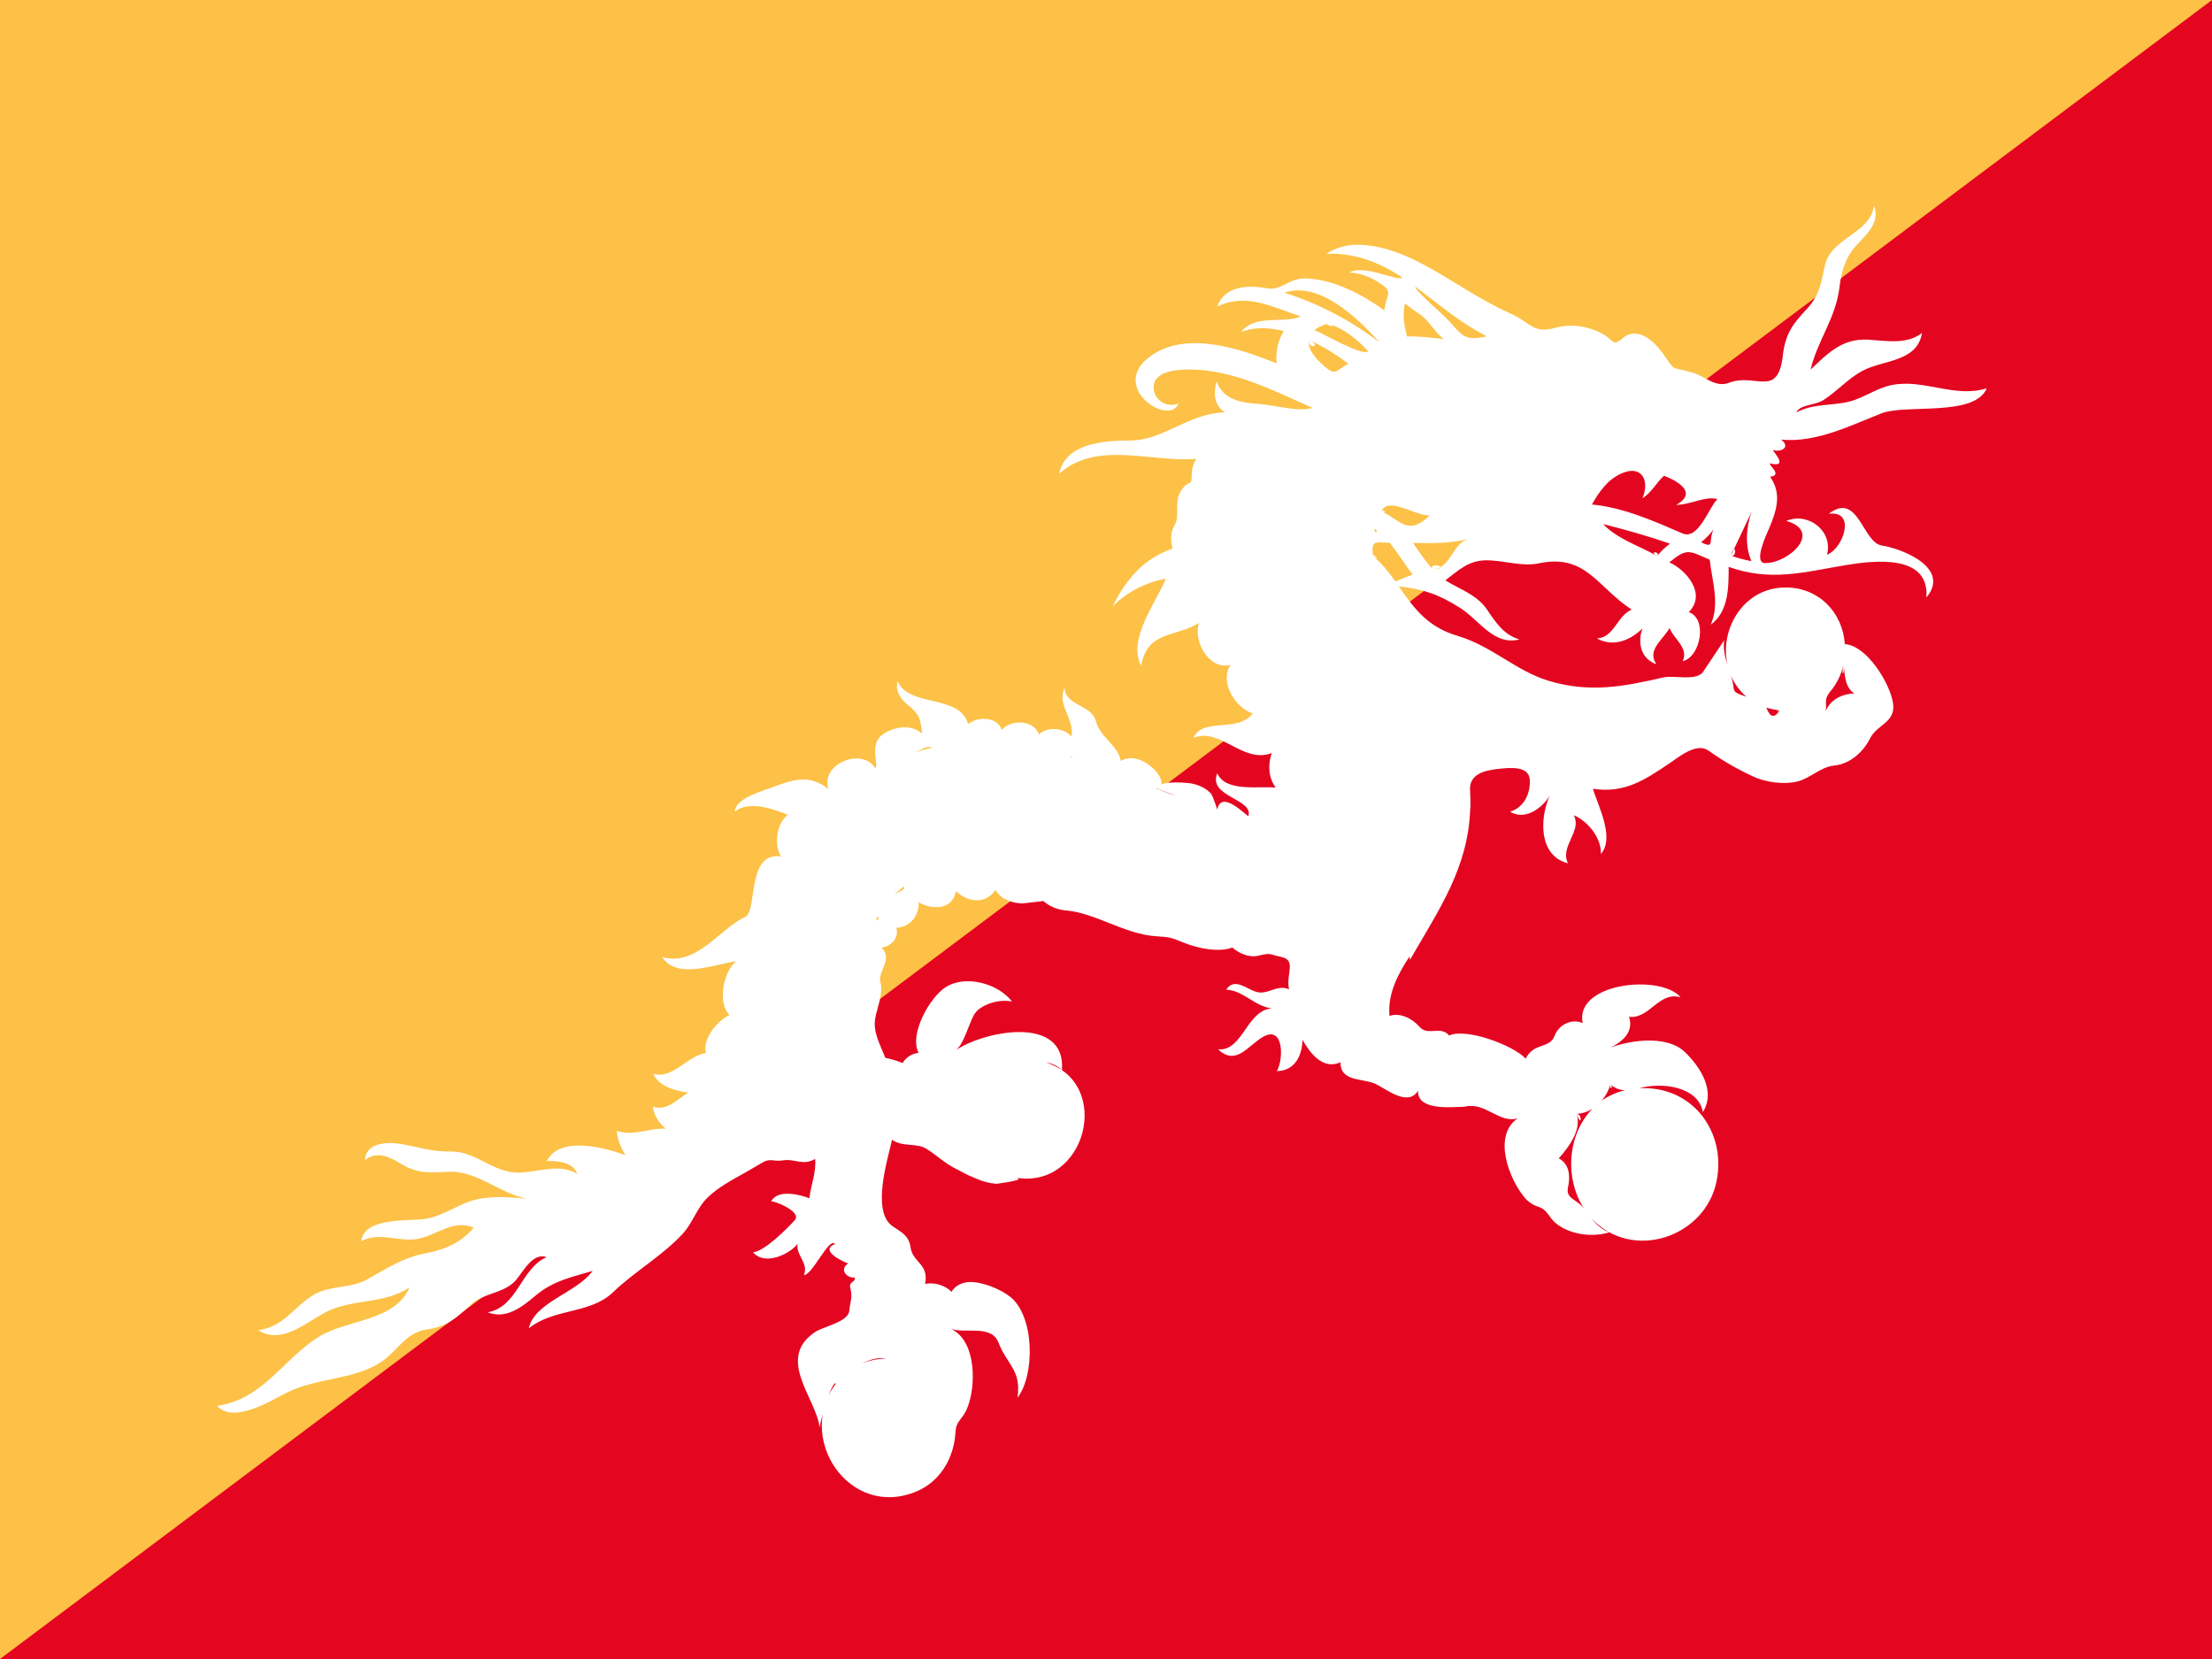 <svg xmlns="http://www.w3.org/2000/svg" width="64" height="48"><path fill="#FCC146" d="M0 0h64v48h-64z"/><path fill="#E40520" d="M0 48h64v-48z"/><path fill="#fff" d="M54.727 11.142c-.435.089-.795.37-1.223.477-.521.13-1.036.049-1.53.314.107-.235.539-.198.793-.363.392-.255.698-.612 1.113-.838.593-.322 1.592-.25 1.729-1.096-.451.343-1.036.222-1.557.192-.746-.042-1.151.38-1.666.865.204-.856.732-1.488.837-2.391.055-.471.177-.875.511-1.228.29-.306.673-.654.484-1.123-.103.814-1.242.919-1.42 1.737-.106.491-.159.869-.519 1.249-.421.446-.626.733-.697 1.354-.143 1.24-.79.494-1.547.781-.413.157-.682-.183-1.067-.292-.7-.197-.453-.004-.874-.578-.184-.25-.471-.547-.807-.55-.129 0-.241.045-.336.132-.299.266-.269.037-.613-.141-.411-.213-.894-.282-1.343-.157-.65.18-.697-.152-1.306-.422-.938-.414-1.689-.991-2.59-1.456-.771-.398-1.919-.81-2.722-.263.802-.042 1.54.247 2.198.684-.14.127-1.102-.393-1.528-.144.276.015.538.103.775.244.539.321.297.327.229.851-.632-.464-1.488-.907-2.285-.924-.484-.01-.684.364-1.112.285-.533-.098-1.225-.078-1.436.529.846-.412 1.612.021 2.42.286-.524.22-1.313-.083-1.734.455.394-.164.836-.131 1.24-.032-.176.277-.237.609-.209.934-1.041-.421-2.555-.937-3.592-.247-1.342.895.489 2.104.758 1.406-.318.135-.693-.07-.721-.424-.041-.516.681-.557 1.03-.557 1.264 0 2.444.612 3.569 1.112-.445.124-1.097-.088-1.594-.119-.484-.031-1.009-.13-1.182-.652-.104.336-.08.694.239.898-1.09.035-1.765.816-2.757.815-.716 0-1.869.072-2.037.96 1.083-.973 2.677-.317 3.959-.428-.082.14-.125.291-.129.453.004.367-.042.131-.259.401-.295.368-.053.756-.235 1.062-.118.198-.122.461-.057.677-.244.085-.477.203-.688.353-.466.333-.8.81-1.046 1.32.423-.423.954-.689 1.539-.801-.301.726-1.116 1.753-.715 2.527.175-1.027.969-.816 1.676-1.244-.185.516.289 1.379.909 1.211-.329.494.143 1.252.645 1.406-.455.583-1.435.09-1.722.712.772-.333 1.43.758 2.271.434-.118.334-.098.708.114 1.001-.462-.054-1.459.14-1.69-.418-.286.686 1.052.737.9 1.24-.07-.01-.783-.783-.9-.188-.001 0-.127-.396-.179-.456-.139-.161-.345-.249-.547-.295-.102-.023-1.058-.117-.976.163l.465.174c-.02.01-.511-.187-.533-.196.524-.087-.388-1.175-1.022-.796-.075-.448-.603-.689-.72-1.15-.124-.486-.877-.44-.906-.955-.239.46.293.886.199 1.396-.221-.256-.69-.291-.941-.061-.144-.42-.818-.445-1.073-.128-.137-.394-.7-.393-.978-.169-.222-.872-1.736-.477-2.037-1.245-.082.288.086.522.297.693.349.284.357.392.412.832-.308-.293-.832-.205-1.147.023-.395.285-.098.863-.208.974-.404-.628-1.592-.112-1.359.6-.572-.45-1.055-.26-1.655-.035-.27.101-1.04.308-1.053.688.424-.325 1.103-.08 1.535.095-.321.233-.415.875-.195 1.207-.997-.165-.688 1.577-1.029 1.74-.783.374-1.419 1.45-2.41 1.169.421.67 1.541.195 2.138.123-.365.289-.55 1.205-.191 1.553-.35.167-.786.677-.685 1.1-.526.075-.965.773-1.519.599.155.377.651.499 1.011.545-.319.19-.608.547-1.024.408.019.245.188.488.374.638-.473-.031-.951.235-1.417.058 0 .237.133.51.247.708-.578-.217-1.909-.576-2.275.174.3-.022.766.028.882.367-.539-.334-1.177-.021-1.753-.037-.696-.019-1.205-.626-1.911-.611-.569.013-.962-.145-1.502-.226-.369-.055-.952-.016-.976.475.35-.282.729-.085 1.056.114.469.286.82.248 1.347.225.954-.044 1.642.802 2.581.808-.564-.051-1.138-.131-1.701-.021-.546.106-.997.498-1.548.577-.472.069-1.767-.058-1.838.642.514-.277 1.076.028 1.614-.062.539-.091 1.065-.593 1.632-.323-.352.423-.831.63-1.36.731-.69.132-1.121.426-1.722.763-.479.269-1.073.162-1.545.445-.581.348-.866.93-1.606 1.022.675.43 1.37-.213 1.942-.514.767-.403 1.702-.228 2.437-.723-.417.982-1.818.928-2.613 1.421-1.056.655-1.611 1.813-2.951 2.005.464.525 1.537-.136 1.99-.37.948-.489 2.185-.352 2.976-1.074.356-.325.598-.695 1.106-.766.568-.078.845-.327 1.252-.707.383-.358.969-.327 1.313-.713.21-.234.486-.817.892-.672-.753.337-.826 1.432-1.7 1.597.541.212.998-.162 1.388-.489.501-.421 1.033-.53 1.645-.709-.461.64-1.677.894-1.847 1.662.728-.59 1.773-.405 2.441-1.048.627-.603 1.439-1.062 2.019-1.696.294-.322.402-.746.726-1.053.313-.296.7-.501 1.074-.709l.449-.262c.296-.187.339-.042.657-.094.338-.054.56.168.919-.04.037.392-.122.754-.168 1.137-.275-.109-.936-.271-1.104.099.025-.056.91.282.682.536-.216.241-.873.901-1.205.928.318.389 1.041.078 1.288-.245-.059.333.332.562.181.902.238.025.734-1.117.901-.895-.515.207.395.578.384.561-.268.167-.049.434.188.408.032.142-.183.105-.129.309.072.269 0 .354-.031.658-.032.318-.754.456-.973.6-1.166.768.01 1.911.117 2.771 0-.126.355-1.385.47-1.27l.045-.059c-1.271 1.584.334 4.019 2.303 3.173.448-.192.786-.567.963-1.018.087-.222.137-.458.15-.696.018-.323.185-.349.316-.637.289-.629.308-2.007-.455-2.348.428.151 1.177-.133 1.383.401.25.649.665.785.549 1.595.507-.658.501-2.358-.213-2.923-.287-.227-.83-.448-1.2-.425-.194.012-.397.105-.493.283-.195-.195-.496-.281-.767-.232.117-.585-.362-.612-.422-1.06-.046-.342-.273-.436-.526-.612-.611-.429-.132-1.939-.008-2.496.32.224.708.077 1.003.266.304.194.53.42.859.582.389.192.149.098.571.275.19.086.389.137.597.152-.038-.002.938-.112.537-.181 2.042.365 2.834-2.718.891-3.328.179.021.332.095.458.221.123-1.624-2.302-1.133-3.104-.555.25-.138.413-.798.563-1.054.177-.302.75-.462 1.098-.375-.403-.526-1.351-.79-1.93-.413-.454.295-1.056 1.358-.775 1.894-.201.025-.356.124-.463.296-.162-.067-.328-.117-.5-.15-.15-.392-.374-.751-.286-1.177.063-.313.231-.697.142-1.021-.08-.291.372-.663.039-.985.281-.062.503-.271.424-.58.407-.022.658-.353.647-.738.392.228.984.225 1.076-.324.339.33.855.39 1.145-.032.166.274.473.38.781.389l.604-.069c.182.156.407.251.646.271.861.069 1.71.692 2.622.748.421.024.429.04.817.194.383.152.984.282 1.383.133.204.174.492.301.766.233.36-.088.277-.041.649.038.452.095.129.491.226.938-.342-.155-.609.164-.934.077-.288-.077-.642-.438-.885-.068.496.018.832.493 1.327.541-.742.051-.839 1.245-1.559 1.186.514.488.855-.098 1.284-.353.618-.368.615.632.415.983.521-.012.725-.438.743-.903.22.388.59.876 1.099.646-.017.57.653.461 1.007.624.292.134.946.681 1.234.2-.022.604 1.032.462 1.339.464.604-.158 1.01.495 1.546.335-.723.492-.269 1.724.195 2.287.11.132.247.223.409.274.256.08.298.31.497.473.406.332 1.06.418 1.551.263-.219-.073-.385-.234-.526-.41 1.186 1.277 3.307.553 3.629-1.074.288-1.453-.729-2.767-2.233-2.682.601-.181 1.698-.071 1.836.688.38-.613-.077-1.307-.52-1.736-.548-.531-1.742-.34-2.365-.041.406-.146.927-.465.747-.979.605.067.855-.746 1.493-.566-.586-.685-3.075-.413-2.833.747-.322-.141-.691.047-.812.366-.146.391-.595.18-.837.663-.367-.396-1.732-.896-2.215-.669-.247-.298-.615.026-.854-.249-.2-.231-.56-.43-.872-.317-.059-.63.242-1.213.58-1.721l.012.098c.856-1.477 1.681-2.669 1.743-4.353.016-.083.006-.387-.004-.569-.021-.446.402-.558.813-.603.331-.036.891-.099.915.314.022.398-.165.802-.569.923.426.268.93-.1 1.146-.464-.291.645-.33 1.743.528 1.957-.243-.494.419-.93.167-1.391.41.174.803.658.786 1.12.408-.456-.076-1.382-.233-1.883.92.133 1.488-.246 2.218-.739.27-.182.782-.609 1.123-.37.452.318.802.521 1.308.757.353.165.893.236 1.273.139.38-.097.664-.421 1.063-.461.462-.047.838-.391 1.04-.792.207-.408.748-.45.659-1.019-.093-.585-.766-1.665-1.393-1.702-.066-.934-.766-1.639-1.715-1.639-1.608 0-2.324 2.114-1.135 3.162-.495-.165-.294-.138-.44-.597-.108-.34-.251-.671-.201-1.038l-.624.936c-.235.251-.816.067-1.147.143-1.167.268-2.12.449-3.304.096-.938-.28-1.654-1.01-2.628-1.298-.842-.249-1.229-.736-1.713-1.435.722.08 1.171.234 1.798.637.53.341.964 1.09 1.693.896-.44-.119-.693-.5-.933-.856-.3-.444-.777-.582-1.21-.852.38-.288.663-.572 1.17-.579.513-.007 1.028.193 1.542.086 1.352-.282 1.671.676 2.679 1.34-.419.171-.504.811-1.007.834.48.257.957.062 1.321-.29-.153.413-.047.881.404 1.037-.298-.412.211-.726.378-1.05.121.319.559.572.382.96.512-.117.728-1.226.175-1.419.518-.517-.058-1.212-.563-1.439.522-.431.57-.33 1.168-.079.069.634.297 1.256.032 1.88.521-.379.516-1.092.516-1.671 1.225.438 2.191.148 3.405-.053.808-.134 2.413-.322 2.316.939.708-.841-.663-1.406-1.295-1.505-.552-.089-.679-1.575-1.529-.916.802-.108.423 1.003-.053 1.185.188-.684-.546-1.248-1.175-.979 1.071.311.055 1.23-.616 1.22-.35-.004.044-.833.12-1.011.212-.497.373-1.003.027-1.486.365-.049-.029-.312-.008-.388.578.142.08-.349.09-.388.224.077.53-.075.237-.299 1.017.095 1.992-.404 2.903-.76.709-.278 2.699.111 3.045-.726-.916.296-1.828-.284-2.755-.092zm-25.669 22.837l.186.06-.186-.06zm17.536-2.604c.121.109.263.165.426.167-.243.059-.476.16-.68.305.12-.139.205-.296.254-.472.112.113-.043.173 0 0zm-.98.851c.168-.007.322-.057.463-.15-.733.751-.811 2.022-.246 2.892-.228-.295-.538-.274-.462-.625.067-.308.044-.662-.27-.829.286-.312.677-.836.515-1.288.171 0 .153.425 0 0zm7.725-12.999c.041.298.031.649.312.841-.402 0-.784.231-.869.644.14-.376-.078-.402.195-.732.18-.217.3-.479.362-.753.043.312-.083.37 0 0zm-1.846 1.321c-.148.241-.277.217-.387-.074.126.039.255.064.387.074-.067.049-.138-.012 0 0zm-2.814-5.115c-.818-.354-1.721-.755-2.619-.836.215-.388.488-.765.92-.925.535-.2.753.253.541.743.256-.153.405-.453.624-.65.373.144.997.482.354.843.402 0 .849-.266 1.192-.167-.243.222-.547 1.197-1.012.992zm-23.284 11.079c.045.051.025.092-.059.124l.059-.124zm10.536-7.506zm-3.647 3.353zm-1.239-.432c-.159-.047-.049-.068 0 0zm-4.58-.158c.275-.112.335-.193.516-.141-.174.039-.346.086-.516.141zm-3.553 3.216zm2.714 14.319c-.255.011-.484.059-.686.141.23-.109.485-.181.686-.141zm.527-13.657c.049.115-.193.164-.29.24l.29-.24zm13.619-10.348c.158.101-.035.157 0 0zm.192-.51c.223-.427.936.12 1.401.128-.631.602-.832.141-1.401-.128.042-.081.227.107 0 0zm9.62.522c-.171.323.048.587-.365.378.137-.11.26-.236.365-.378zm-8.629-7.014c.673.504 1.305 1.052 2.062 1.434-.673.154-.708-.036-1.147-.5-.149-.155-.983-.879-.915-.934zm.075.76c.313.198.459.538.746.755-.354-.037-.708-.091-1.065-.076-.088-.307-.135-.645-.059-.959.12.101.246.195.378.28zm-2.634-.428c.593.312 1.079.791 1.524 1.283-.813-.624-1.776-1.139-2.757-1.441.408-.149.861-.036 1.233.158zm.03.732c.466.149.837.451 1.162.806-.188.143-1.307-.524-1.562-.618.122-.085.255-.148.4-.188.402.129-.17.055 0 0zm-.561.469c.406.186.789.422 1.145.692-.354.186-.349.373-.687.078-.206-.179-.499-.462-.458-.77.42.192-.039.295 0 0zm-3.775 13.219l.425.159-.425-.159zm-8.766-.8zm14.398-6.163c-.052-.495.089-.38.483-.384.241.293.433.623.668.921l-.5.199c-.189-.267-.397-.527-.651-.736-.013-.121.247.203 0 0zm1.739.393c-.219-.235-.396-.505-.577-.77.549.013 1.104.015 1.641-.123-.513.103-.51.823-1.064.893-.211-.227.606-.077 0 0zm6.486-.394c-.499-.281-1.167-.496-1.562-.922.65.165 1.298.344 1.931.568-.138.103-.261.221-.369.354-.265-.149.106-.132 0 0zm2.135-.011l.594-1.26c-.154.433-.194.994 0 1.421-.203-.035-.401-.089-.594-.161.129-.45.191.072 0 0z"/></svg>